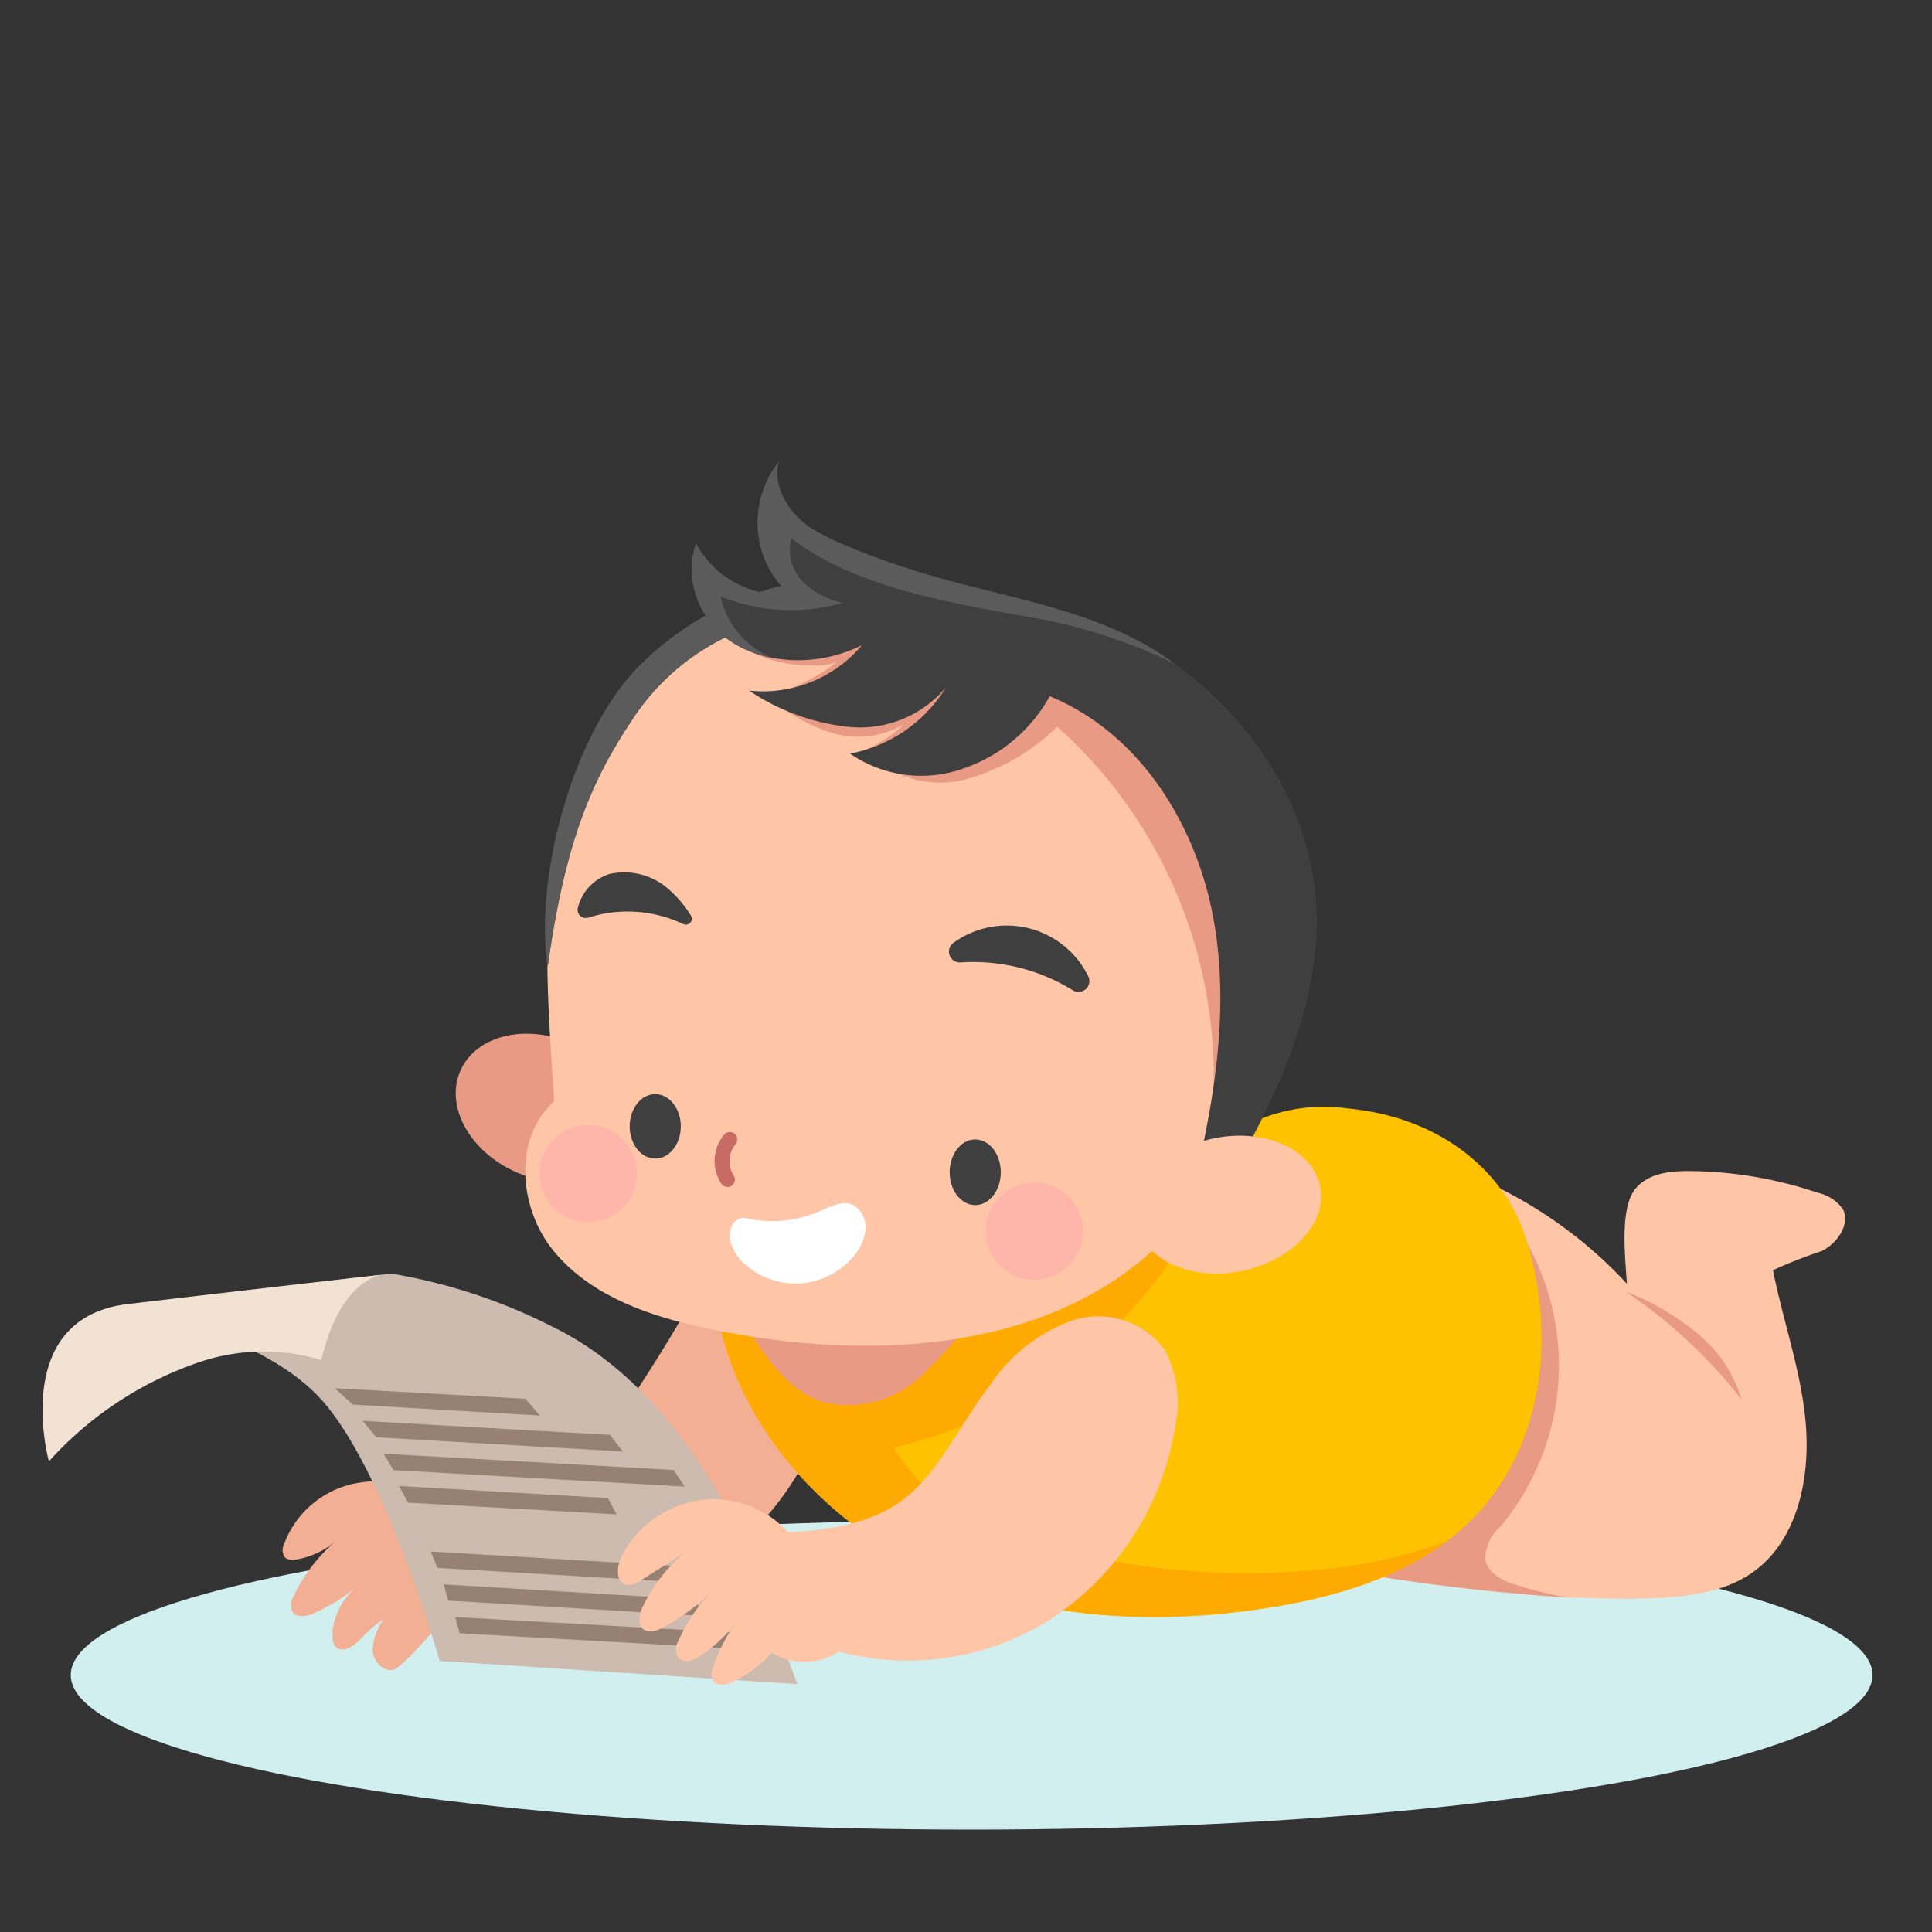 <svg xmlns="http://www.w3.org/2000/svg" viewBox="0 0 130 130"><rect x="0" y="0" width="130" height="130" fill="#333333" stroke="none"/><title>Icon</title><g id="Article"><ellipse cx="65.38" cy="112.71" rx="60.62" ry="10.4" style="fill:#d2efef"/><path d="M122.58,84.18a32.38,32.38,0,0,0-3.28,1.29c.71,3.58,2,7.06,2.23,10.67s-.68,7.66-3.67,9.71c-1.93,1.33-4.39,1.6-6.73,1.69-1.91.08-3.82,0-5.72-.05a141,141,0,0,1-14.77-1.76c.36-9.11,2-18.83,6.2-25.89.26-.44.52-.86.8-1.27a29.7,29.7,0,0,1,11.83,7.81c-.12-1.89-.5-5.2.63-6.46.88-1,2.36-1.14,3.69-1.12a27.58,27.58,0,0,1,8.53,1.46A2.81,2.81,0,0,1,124,81.35C124.52,82.38,123.63,83.66,122.58,84.18Z" style="fill:#fec5a7"/><path d="M105.41,107.49a141,141,0,0,1-14.77-1.76c.36-9.11,2-18.83,6.2-25.89a17.39,17.39,0,0,1,3.64.66,16.88,16.88,0,0,1,.45,22.25,3,3,0,0,0-1,2.11c.12,1,1.22,1.52,2.17,1.81A29.58,29.58,0,0,0,105.41,107.49Z" style="fill:#e89a84"/><path d="M109.4,86.92a33.9,33.9,0,0,1,7.78,7.24A9.16,9.16,0,0,0,114,89.55,16.78,16.78,0,0,0,109.4,86.92Z" style="fill:#e89a84"/><path d="M46.3,87.93c-1.76,3.13-3.77,6.12-5.62,8.91-4,1.09-7.94,2.19-12.07,3.59A13.1,13.1,0,0,0,31,107.9a20,20,0,0,0,13.63-.8,19.46,19.46,0,0,0,9.76-9.26A20.17,20.17,0,0,0,46.3,87.93Z" style="fill:#f2af94"/><path d="M30,100.9a8.66,8.66,0,0,0-6.22-1.06,6.46,6.46,0,0,0-4.67,4.07.88.88,0,0,0,.06.89.88.88,0,0,0,.79.13,5.46,5.46,0,0,0,2.61-1.21,10.92,10.92,0,0,0-2.81,3.69,1.13,1.13,0,0,0-.11,1c.25.45.91.37,1.39.18A12.68,12.68,0,0,0,24,106.77a4.6,4.6,0,0,0-1.63,3c0,.44,0,1,.42,1.17s1-.17,1.38-.56a9.63,9.63,0,0,1,1.68-1.47,3.88,3.88,0,0,0-.78,2.06c0,.74.65,1.52,1.38,1.39.51-.09,2.26-2.13,3-2.94a4.71,4.71,0,0,0,4.2-1.47C32.41,106.15,31.17,103,30,100.9Z" style="fill:#f2af94"/><path d="M99.18,102.09a15.76,15.76,0,0,1-1.85,1.63c-3.34,2.51-7.59,3.75-11.77,4.43-7.77,1.26-16,.85-23.13-2.5S49.46,95.74,48.21,88c4.73-5.64,10.65-8,16.13-6.84,11.45,2.4,14.16-2,18.36-4.75h0a11.45,11.45,0,0,1,7.94-1.83c6.85.64,10.64,4.74,11.88,8.31C104.76,89.33,104,97.17,99.18,102.09Z" style="fill:#ffc200"/><path d="M97.33,103.72c-3.34,2.51-7.59,3.75-11.77,4.43-7.77,1.26-16,.85-23.13-2.5S49.46,95.74,48.21,88c4.73-5.64,10.65-8,16.13-6.84,11.45,2.4,14.16-2,18.36-4.75a30.21,30.21,0,0,1-6,11.11A31.54,31.54,0,0,1,60.14,97.4c2.55,4.4,7.88,6.27,12.86,7.28a51.38,51.38,0,0,0,17.26.78A35.29,35.29,0,0,0,97.33,103.72Z" style="fill:#fa0"/><path d="M50.09,89c1.34,2.23,2.9,4.63,5.4,5.37a7.15,7.15,0,0,0,6.29-1.59,30.44,30.44,0,0,0,4.49-5.24C61.22,88,56.19,88.45,50.09,89Z" style="fill:#e89a84"/><path d="M51.55,107.58s-4.18-13.44-14.5-18.37A37.39,37.39,0,0,0,26.34,85.7L7.61,87.93s10.1,1.48,14.33,6.61,7.64,17.22,7.64,17.22l24.07,1.56Z" style="fill:#ccbbae"/><path d="M26.34,85.7s-3.27-.34-4.72,5.82a13.45,13.45,0,0,0-8.13.11,24.09,24.09,0,0,0-10.2,6.7S.62,88.7,8.59,87.75,26.34,85.7,26.34,85.7Z" style="fill:#f2e2d3"/><polygon points="30.93 109.9 30.63 108.81 50.09 109.9 50.53 111 30.93 109.9" style="fill:#968174"/><polygon points="30.16 107.7 29.85 106.61 46.81 107.63 47.25 108.73 30.16 107.7" style="fill:#968174"/><polygon points="29.43 105.5 28.99 104.4 47.76 105.51 48.22 106.61 29.43 105.5" style="fill:#968174"/><polygon points="27.46 101.11 26.85 99.99 40.9 100.8 41.49 101.9 27.46 101.11" style="fill:#968174"/><polygon points="26.47 98.92 25.81 97.82 45.32 98.91 46.08 100.03 26.47 98.92" style="fill:#968174"/><polygon points="25.31 96.71 24.41 95.61 41.04 96.55 41.91 97.67 25.31 96.71" style="fill:#968174"/><polygon points="23.73 94.51 22.53 93.41 35.35 94.12 36.33 95.25 23.73 94.51" style="fill:#968174"/><path d="M56.45,111.15a4.35,4.35,0,0,1-4.52.07,7.91,7.91,0,0,1-2.79,2,1,1,0,0,1-1.13-.05,1.07,1.07,0,0,1,0-1.07,10.89,10.89,0,0,1,1.58-3,10.28,10.28,0,0,1-2.47,2.32c-.44.3-1.12.54-1.47.12a1.11,1.11,0,0,1,0-1.14A10.7,10.7,0,0,1,48,107a15,15,0,0,1-3.33,2.48c-.43.24-1,.45-1.39.14s-.28-1.06,0-1.57A11,11,0,0,1,46,104.52l-2.88,1.82a1.41,1.41,0,0,1-1,.29c-.67-.16-.64-1.16-.34-1.79a7,7,0,0,1,5.71-3.94,6.76,6.76,0,0,1,6.16,3C54.61,106.29,55.68,108.59,56.45,111.15Z" style="fill:#fec5a7"/><path d="M51.55,103.18c3.42-.14,7.12-.38,9.71-2.68A12.72,12.72,0,0,0,62.66,99c1.45-1.87,2.58-4,4-5.86a11.25,11.25,0,0,1,5.44-4.27,5.59,5.59,0,0,1,6.24,1.9A7.57,7.57,0,0,1,79.07,96a19,19,0,0,1-8.72,13.17,18,18,0,0,1-15.49,1.46A52.41,52.41,0,0,1,51.55,103.18Z" style="fill:#fec5a7"/><path d="M31,72c1.08-2.37,4.46-3.15,7.55-1.75s4.74,4.47,3.66,6.84-4.45,3.15-7.55,1.75S29.91,74.37,31,72Z" style="fill:#e89a84"/><path d="M78.08,83.65c-7.81,7.66-20.64,8-31.3,5.56-3.6-.82-7.28-2.23-9.59-5.11s-2.65-7.57.1-10c-.63-9.12-.77-13.3.55-18.26,1.61-6.09,3.17-7.32,6.85-10.9,4.72-4.59,11.18-5.63,17.74-5.09,8.78.72,17.9,5.16,22.3,12.79C92.72,66.45,82.75,79.07,78.08,83.65Z" style="fill:#fec5a7"/><circle cx="69.6" cy="82.84" r="3.27" style="fill:#ffb5a9"/><circle cx="39.58" cy="78.97" r="3.27" style="fill:#ffb5a9"/><path d="M81.65,73.62A31.57,31.57,0,0,0,71.14,48.9a14.21,14.21,0,0,1-6.23,3.56,6.93,6.93,0,0,1-6.71-2,8.94,8.94,0,0,0,2.64-1.73,6.13,6.13,0,0,1-4.87.58,11.21,11.21,0,0,1-4.32-2.51,12.28,12.28,0,0,0,4.74-2.32c-1.09.67-5.42.25-6.64-1.3,3.36-1.13,9.85-1.06,13-1.85a40.05,40.05,0,0,1,15,6,36.64,36.64,0,0,1,5.93,17.47A17.64,17.64,0,0,1,81.65,73.62Z" style="fill:#e89a84"/><ellipse cx="65.62" cy="78.88" rx="1.72" ry="2.21" style="fill:#3f3f3f"/><ellipse cx="44.09" cy="75.79" rx="1.72" ry="2.17" style="fill:#3f3f3f"/><path d="M49.11,76.67a2.28,2.28,0,0,0-.16,2.7" style="fill:none;stroke:#c96b65;stroke-linecap:round;stroke-miterlimit:10"/><path d="M50.35,82a8,8,0,0,0,4.86-.52c.72-.31,1.52-.74,2.22-.39a1.75,1.75,0,0,1,.8,1.72,3.29,3.29,0,0,1-.85,1.79A5.21,5.21,0,0,1,54,86.35a5.12,5.12,0,0,1-3.69-1.13,3,3,0,0,1-1.18-1.82C49,82.64,49.41,81.75,50.35,82Z" style="fill:#fff"/><path d="M46,62.19a.4.4,0,0,0,.49-.58,7.64,7.64,0,0,0-1.77-2A4.52,4.52,0,0,0,41,58.81a3.18,3.18,0,0,0-2.11,2.25.55.55,0,0,0,.71.68A8.75,8.75,0,0,1,46,62.19Z" style="fill:#3f3f3f"/><path d="M64.62,64.76a.73.73,0,0,1-.42-1.35,6.11,6.11,0,0,1,9,2.23.73.73,0,0,1-1,1A12.77,12.77,0,0,0,64.62,64.76Z" style="fill:#3f3f3f"/><path d="M84.11,76.84a43.85,43.85,0,0,1-4,3.79c1.54-6.1,2.7-12.61,1.52-18.93s-5-12.4-11-14.85a10.48,10.48,0,0,1-5.8,4.86,8.45,8.45,0,0,1-7.63-1,9.69,9.69,0,0,0,6.46-4.47,7.56,7.56,0,0,1-6.46,2.68,14.76,14.76,0,0,1-6.79-2.45A8.71,8.71,0,0,0,58,43.41a9.68,9.68,0,0,1-4.85,1A11.2,11.2,0,0,1,52,44.27a7.36,7.36,0,0,1-3.2-1.38,15.64,15.64,0,0,0-6.28,5.57c-2.68,4-4.5,8.16-5.67,16.6-.91-6.17,1.74-15.58,5.92-20a19.93,19.93,0,0,1,4.72-3.64,5.53,5.53,0,0,1-.66-4.86,6.54,6.54,0,0,0,4.3,3.28,14.71,14.71,0,0,1,1.44-.41A6.4,6.4,0,0,1,51,35.75a6.63,6.63,0,0,1,1.41-4.69c-.43,1.43.45,3.13,1.74,4.17s5.62,2.82,11,4.18c4.51,1.15,9.17,2.11,13,4.63l.48.32.45.32c5.13,3.7,8.92,9.42,9.45,15.71C89,66.13,86.83,71.76,84.11,76.84Z" style="fill:#3f3f3f"/><path d="M70.37,41.72c-5.53-1-12.62-2-17.13-5.51-.57,2.61,1.67,3.93,3.47,4.36a12.61,12.61,0,0,1-8.22-.44A5.71,5.71,0,0,0,52,44.27a7.36,7.36,0,0,1-3.2-1.38,15.64,15.64,0,0,0-6.28,5.57c-2.68,4-4.5,8.16-5.67,16.6-.91-6.17,1.74-15.58,5.92-20a19.93,19.93,0,0,1,4.72-3.64,5.53,5.53,0,0,1-.66-4.86,6.54,6.54,0,0,0,4.3,3.28,14.71,14.71,0,0,1,1.44-.41A6.4,6.4,0,0,1,51,35.75a6.63,6.63,0,0,1,1.41-4.69c-.43,1.43.45,3.13,1.74,4.17s5.62,2.82,11,4.18c4.51,1.15,9.17,2.11,13,4.63l.48.32.45.32A36.78,36.78,0,0,0,70.37,41.72Z" style="fill:#5b5b5b"/><path d="M81.76,76.58c3.42-.67,6.58.79,7.07,3.26s-1.9,5-5.31,5.69-6.59-.79-7.07-3.26S78.34,77.25,81.76,76.58Z" style="fill:#fec5a7"/></g></svg>
